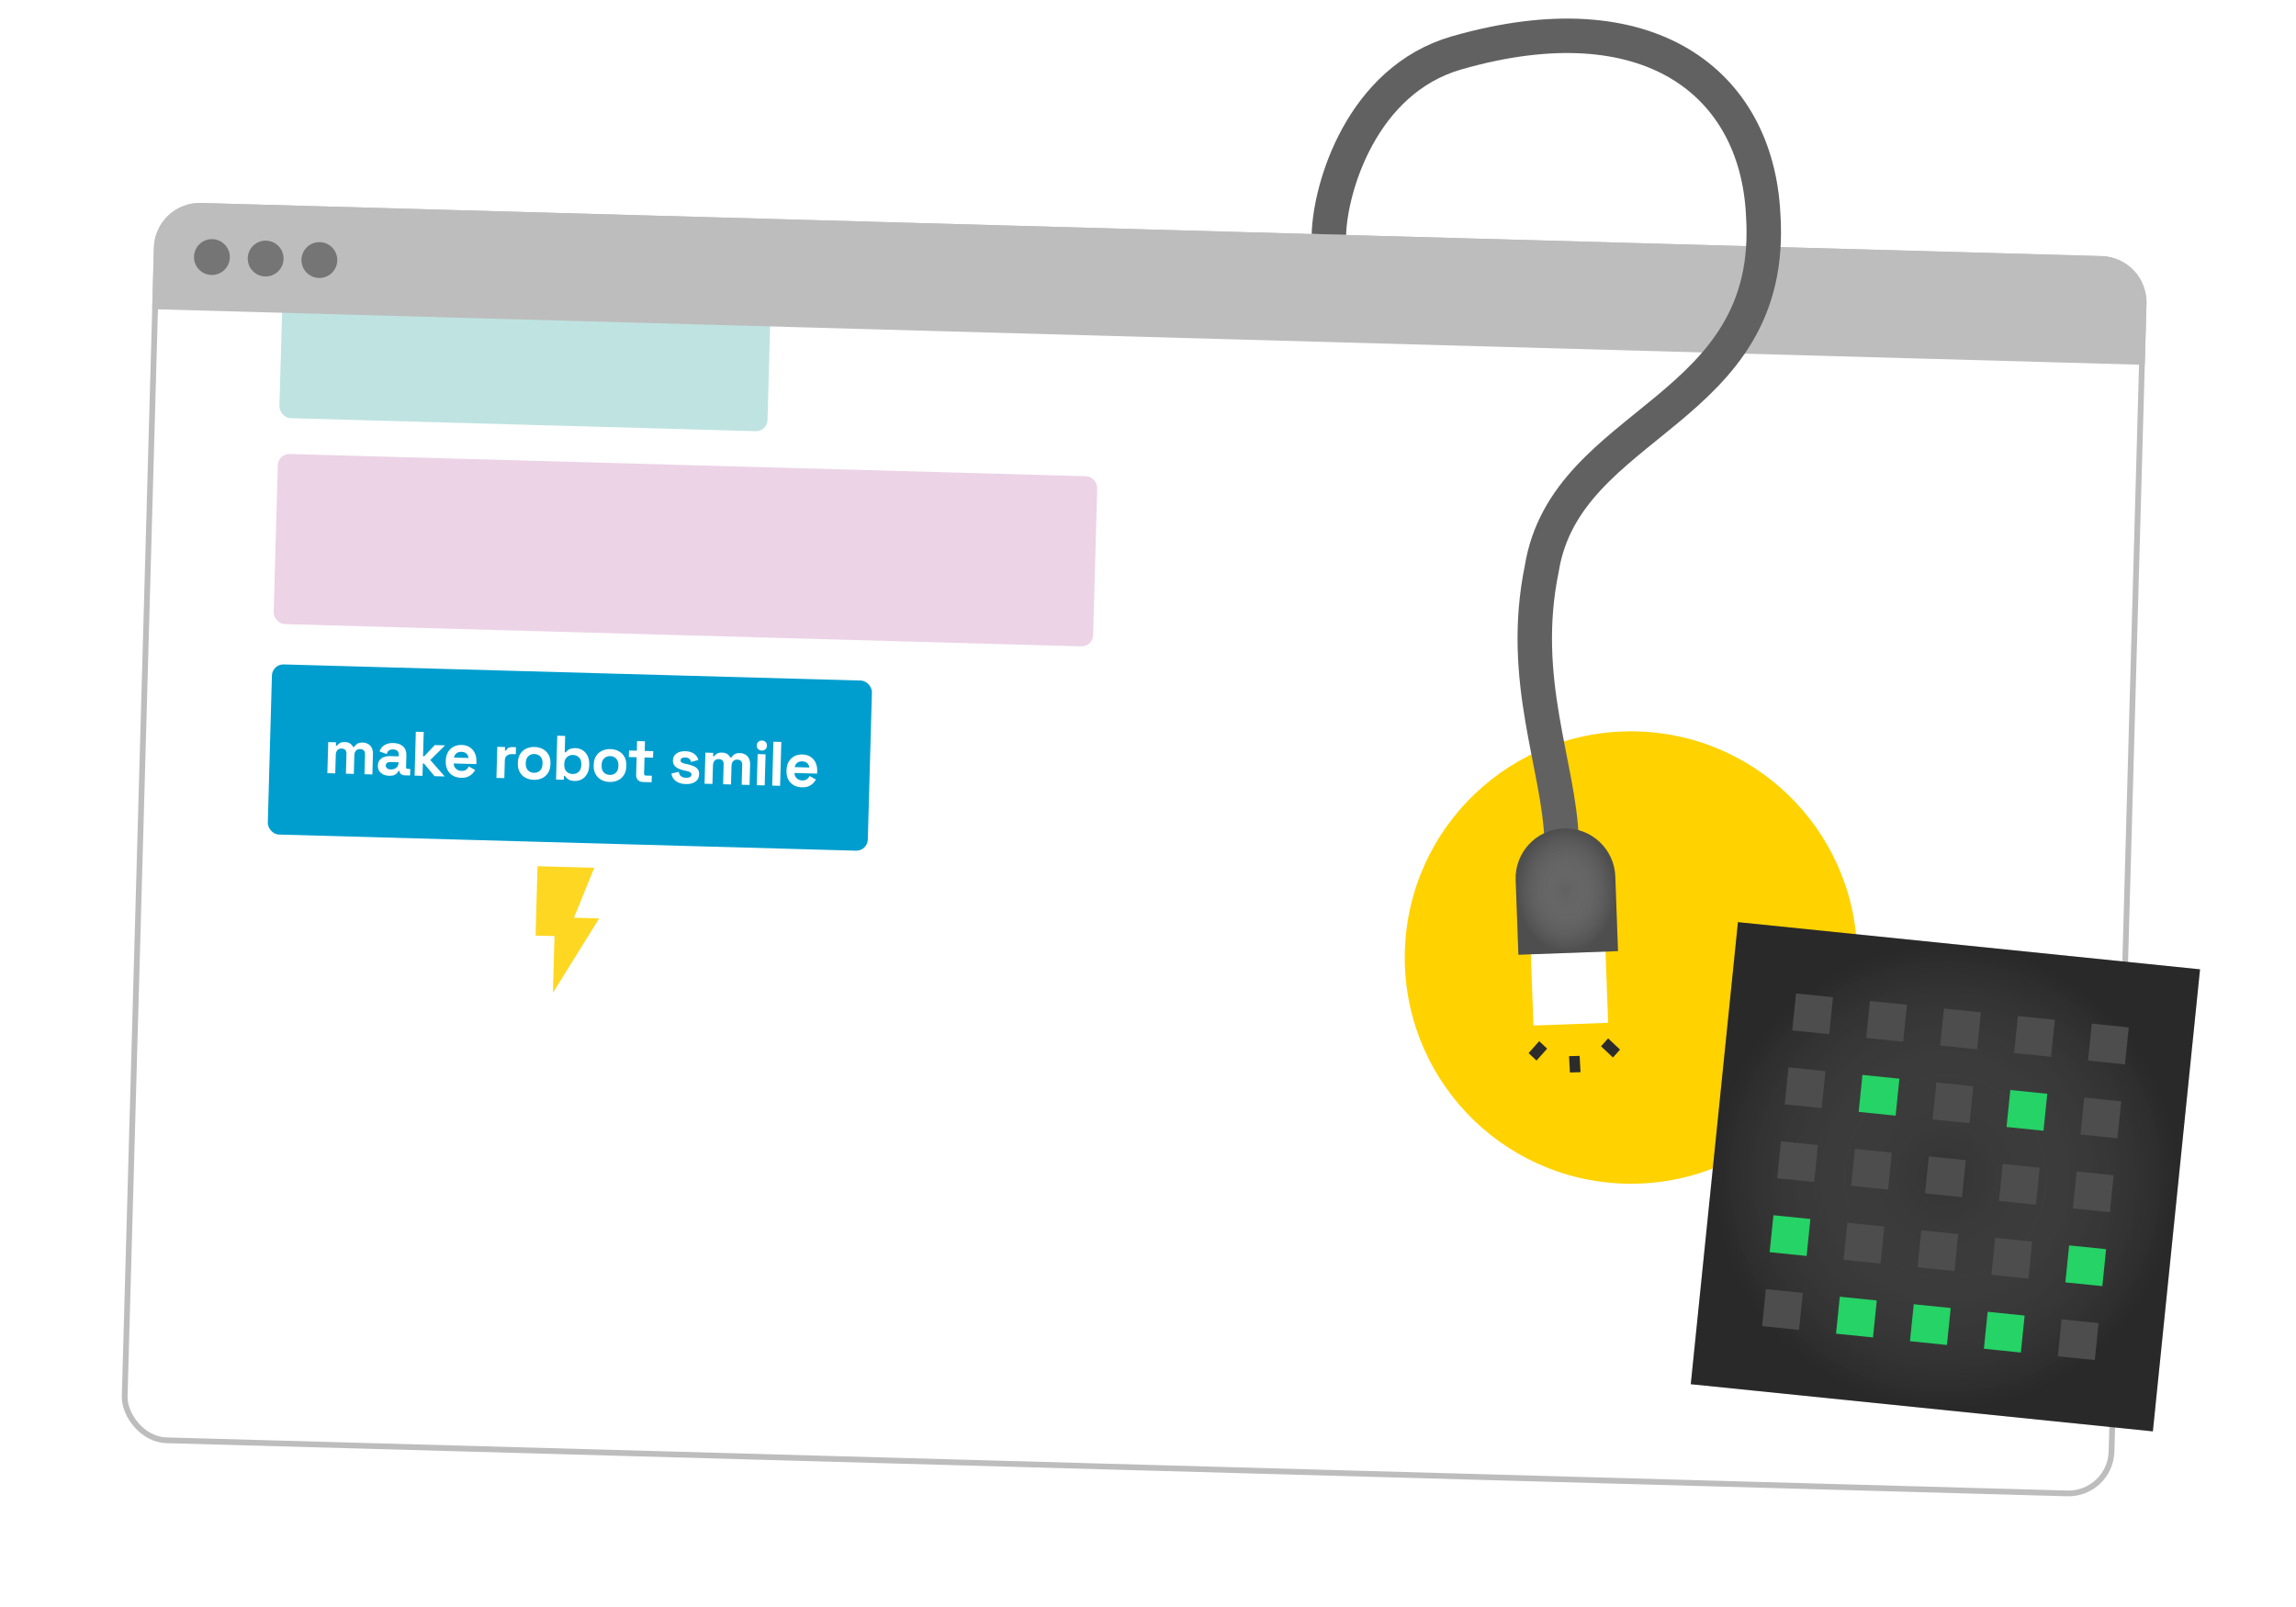 <svg width="400" height="280" viewBox="0 0 400 280" fill="none" xmlns="http://www.w3.org/2000/svg">
<g filter="url(#filter0_d)">
<rect x="27.039" y="35.145" width="347.274" height="216.168" rx="8" transform="rotate(1.601 27.039 35.145)" fill="white"/>
<rect x="27.525" y="35.659" width="346.274" height="215.168" rx="7.5" transform="rotate(1.601 27.525 35.659)" stroke="#BDBDBD"/>
</g>
<circle cx="284.145" cy="166.838" r="39.41" transform="rotate(1.601 284.145 166.838)" fill="#FFD200"/>
<rect x="47.428" y="115.712" width="104.572" height="29.655" rx="2" transform="rotate(1.601 47.428 115.712)" fill="#009ECE"/>
<rect opacity="0.25" x="48.453" y="79.046" width="142.812" height="29.655" rx="2" transform="rotate(1.601 48.453 79.046)" fill="#B6519D"/>
<rect opacity="0.25" x="49.455" y="43.163" width="85.063" height="29.655" rx="2" transform="rotate(1.601 49.455 43.163)" fill="#01928B"/>
<path d="M57.032 134.717L57.184 129.3L58.538 129.338L58.521 129.927L58.718 129.933C58.818 129.753 58.978 129.601 59.2 129.476C59.423 129.344 59.712 129.283 60.069 129.293C60.455 129.304 60.762 129.389 60.991 129.548C61.22 129.7 61.393 129.898 61.51 130.142L61.706 130.148C61.837 129.918 62.017 129.73 62.247 129.583C62.477 129.437 62.799 129.369 63.214 129.381C63.549 129.39 63.849 129.472 64.115 129.625C64.388 129.771 64.6 129.992 64.752 130.287C64.912 130.576 64.985 130.939 64.973 131.376L64.874 134.936L63.497 134.897L63.594 131.435C63.602 131.137 63.532 130.913 63.383 130.763C63.235 130.606 63.022 130.523 62.745 130.515C62.432 130.507 62.186 130.602 62.005 130.801C61.832 130.993 61.741 131.274 61.73 131.646L61.641 134.846L60.265 134.807L60.361 131.345C60.37 131.047 60.3 130.822 60.151 130.672C60.002 130.515 59.789 130.433 59.513 130.425C59.2 130.416 58.953 130.511 58.773 130.71C58.6 130.902 58.508 131.184 58.498 131.555L58.408 134.755L57.032 134.717Z" fill="white"/>
<path d="M67.813 135.171C67.427 135.16 67.083 135.085 66.781 134.945C66.479 134.799 66.24 134.595 66.065 134.335C65.898 134.068 65.82 133.749 65.83 133.378C65.84 133.006 65.936 132.699 66.118 132.457C66.307 132.207 66.56 132.025 66.876 131.91C67.2 131.788 67.566 131.732 67.974 131.744L69.459 131.785L69.468 131.479C69.475 131.224 69.401 131.015 69.245 130.85C69.09 130.678 68.837 130.587 68.487 130.578C68.145 130.568 67.888 130.641 67.716 130.796C67.545 130.945 67.43 131.142 67.372 131.388L66.117 130.927C66.212 130.652 66.357 130.405 66.553 130.185C66.756 129.957 67.02 129.779 67.344 129.649C67.676 129.513 68.075 129.451 68.54 129.464C69.254 129.484 69.813 129.678 70.218 130.047C70.623 130.415 70.816 130.938 70.797 131.615L70.741 133.635C70.735 133.854 70.834 133.966 71.038 133.971L71.475 133.984L71.443 135.119L70.525 135.094C70.256 135.086 70.036 135.015 69.865 134.879C69.694 134.743 69.611 134.566 69.617 134.347L69.618 134.336L69.41 134.33C69.379 134.417 69.31 134.532 69.204 134.674C69.098 134.81 68.934 134.929 68.713 135.032C68.491 135.135 68.191 135.182 67.813 135.171ZM68.084 134.064C68.47 134.075 68.786 133.978 69.032 133.773C69.286 133.562 69.418 133.278 69.428 132.921L69.431 132.812L68.044 132.773C67.789 132.766 67.587 132.815 67.438 132.92C67.29 133.025 67.213 133.176 67.207 133.373C67.202 133.569 67.274 133.731 67.423 133.859C67.573 133.988 67.793 134.056 68.084 134.064Z" fill="white"/>
<path d="M72.231 135.141L72.444 127.497L73.82 127.535L73.702 131.762L73.899 131.767L75.746 129.819L77.537 129.869L74.962 132.42L77.473 135.288L75.703 135.239L73.863 133.034L73.667 133.028L73.606 135.18L72.231 135.141Z" fill="white"/>
<path d="M80.31 135.52C79.771 135.505 79.297 135.379 78.889 135.142C78.487 134.897 78.176 134.564 77.955 134.143C77.741 133.714 77.642 133.216 77.658 132.648L77.661 132.517C77.677 131.949 77.804 131.461 78.041 131.052C78.279 130.636 78.604 130.321 79.018 130.107C79.433 129.885 79.909 129.782 80.448 129.797C80.979 129.812 81.438 129.945 81.825 130.196C82.212 130.44 82.508 130.776 82.715 131.205C82.922 131.626 83.017 132.113 83.002 132.666L82.989 133.136L79.046 133.026C79.05 133.398 79.18 133.704 79.436 133.944C79.691 134.184 80.008 134.31 80.387 134.32C80.773 134.331 81.059 134.255 81.246 134.093C81.433 133.93 81.576 133.749 81.677 133.547L82.785 134.169C82.678 134.355 82.523 134.558 82.32 134.779C82.124 134.992 81.864 135.174 81.539 135.325C81.215 135.469 80.805 135.534 80.31 135.52ZM79.086 132L81.62 132.07C81.599 131.756 81.479 131.502 81.258 131.306C81.045 131.111 80.76 131.008 80.403 130.998C80.032 130.988 79.735 131.074 79.511 131.257C79.287 131.44 79.145 131.688 79.086 132Z" fill="white"/>
<path d="M86.485 135.54L86.637 130.123L87.991 130.161L87.974 130.772L88.17 130.778C88.257 130.562 88.392 130.405 88.577 130.308C88.769 130.212 88.989 130.167 89.237 130.174L89.892 130.192L89.858 131.415L89.18 131.396C88.831 131.387 88.541 131.473 88.31 131.656C88.079 131.832 87.958 132.113 87.947 132.499L87.861 135.578L86.485 135.54Z" fill="white"/>
<path d="M92.978 135.874C92.439 135.859 91.958 135.737 91.535 135.506C91.111 135.276 90.781 134.95 90.546 134.528C90.31 134.106 90.2 133.604 90.216 133.021L90.221 132.846C90.237 132.264 90.375 131.769 90.634 131.36C90.893 130.952 91.241 130.645 91.676 130.439C92.112 130.232 92.599 130.137 93.138 130.152C93.677 130.167 94.158 130.289 94.581 130.52C95.005 130.75 95.335 131.077 95.57 131.498C95.806 131.92 95.916 132.423 95.9 133.005L95.895 133.18C95.879 133.762 95.741 134.258 95.482 134.666C95.223 135.074 94.875 135.381 94.44 135.587C94.004 135.794 93.517 135.889 92.978 135.874ZM93.012 134.651C93.434 134.663 93.788 134.538 94.072 134.276C94.356 134.008 94.506 133.618 94.52 133.109L94.523 132.999C94.537 132.49 94.41 132.096 94.141 131.819C93.879 131.535 93.533 131.387 93.104 131.375C92.681 131.363 92.328 131.492 92.044 131.761C91.76 132.022 91.61 132.408 91.596 132.918L91.593 133.027C91.579 133.536 91.706 133.933 91.975 134.218C92.244 134.495 92.59 134.639 93.012 134.651Z" fill="white"/>
<path d="M100.124 136.074C99.636 136.06 99.263 135.966 99.006 135.791C98.749 135.617 98.561 135.426 98.443 135.218L98.246 135.213L98.228 135.868L96.874 135.83L97.087 128.185L98.463 128.224L98.384 131.074L98.58 131.08C98.664 130.951 98.773 130.83 98.907 130.717C99.049 130.605 99.23 130.515 99.45 130.448C99.678 130.375 99.956 130.342 100.284 130.351C100.721 130.364 101.122 130.484 101.487 130.713C101.852 130.934 102.142 131.256 102.356 131.677C102.57 132.099 102.669 132.604 102.653 133.194L102.648 133.369C102.631 133.958 102.504 134.457 102.267 134.866C102.03 135.275 101.722 135.583 101.345 135.791C100.968 135.992 100.561 136.086 100.124 136.074ZM99.742 134.861C100.165 134.873 100.522 134.748 100.813 134.487C101.105 134.218 101.258 133.822 101.273 133.297L101.276 133.188C101.29 132.664 101.159 132.263 100.883 131.986C100.614 131.701 100.265 131.553 99.835 131.541C99.413 131.529 99.056 131.658 98.764 131.927C98.473 132.188 98.32 132.581 98.305 133.105L98.302 133.214C98.287 133.738 98.418 134.143 98.694 134.428C98.971 134.705 99.32 134.849 99.742 134.861Z" fill="white"/>
<path d="M106.193 136.244C105.654 136.229 105.173 136.106 104.749 135.876C104.326 135.645 103.996 135.319 103.76 134.897C103.524 134.475 103.414 133.973 103.431 133.39L103.436 133.216C103.452 132.633 103.59 132.138 103.849 131.73C104.108 131.322 104.455 131.014 104.891 130.808C105.327 130.602 105.814 130.506 106.353 130.521C106.891 130.536 107.373 130.659 107.796 130.889C108.219 131.12 108.549 131.446 108.785 131.868C109.021 132.29 109.131 132.792 109.115 133.374L109.11 133.549C109.093 134.132 108.956 134.627 108.697 135.035C108.437 135.443 108.09 135.75 107.654 135.957C107.219 136.163 106.731 136.259 106.193 136.244ZM106.227 135.021C106.649 135.032 107.002 134.907 107.287 134.646C107.571 134.377 107.72 133.988 107.735 133.478L107.738 133.369C107.752 132.859 107.624 132.466 107.355 132.189C107.094 131.904 106.748 131.756 106.318 131.744C105.896 131.732 105.543 131.861 105.258 132.13C104.974 132.392 104.825 132.777 104.811 133.287L104.808 133.396C104.793 133.906 104.921 134.303 105.19 134.587C105.459 134.864 105.805 135.009 106.227 135.021Z" fill="white"/>
<path d="M111.993 136.253C111.636 136.243 111.348 136.126 111.128 135.901C110.916 135.669 110.815 135.367 110.825 134.996L110.911 131.938L109.557 131.9L109.588 130.764L110.943 130.802L110.99 129.12L112.366 129.159L112.319 130.841L113.804 130.882L113.772 132.018L112.287 131.977L112.208 134.794C112.202 135.013 112.301 135.125 112.505 135.13L113.553 135.16L113.522 136.296L111.993 136.253Z" fill="white"/>
<path d="M119.48 136.615C118.774 136.595 118.199 136.426 117.756 136.108C117.313 135.789 117.053 135.345 116.974 134.774L118.25 134.482C118.294 134.738 118.372 134.941 118.484 135.09C118.604 135.239 118.75 135.349 118.923 135.419C119.103 135.482 119.299 135.517 119.51 135.523C119.831 135.532 120.069 135.484 120.225 135.379C120.381 135.267 120.461 135.127 120.466 134.96C120.471 134.792 120.402 134.663 120.258 134.571C120.115 134.472 119.885 134.389 119.566 134.322L119.262 134.259C118.885 134.176 118.542 134.068 118.232 133.935C117.923 133.795 117.677 133.61 117.494 133.379C117.311 133.148 117.224 132.854 117.234 132.497C117.249 131.959 117.457 131.553 117.858 131.28C118.26 131 118.781 130.868 119.421 130.886C120.026 130.903 120.524 131.052 120.917 131.333C121.31 131.613 121.562 131.974 121.674 132.414L120.385 132.771C120.335 132.493 120.22 132.293 120.041 132.171C119.87 132.05 119.653 131.986 119.391 131.978C119.129 131.971 118.927 132.013 118.786 132.104C118.645 132.187 118.573 132.309 118.568 132.469C118.563 132.644 118.633 132.777 118.776 132.868C118.919 132.953 119.114 133.02 119.36 133.071L119.665 133.134C120.07 133.218 120.435 133.326 120.759 133.459C121.091 133.585 121.348 133.764 121.531 133.995C121.722 134.219 121.812 134.52 121.801 134.898C121.785 135.466 121.566 135.901 121.142 136.203C120.726 136.497 120.172 136.634 119.48 136.615Z" fill="white"/>
<path d="M122.743 136.553L122.895 131.136L124.249 131.174L124.232 131.764L124.429 131.769C124.529 131.59 124.69 131.438 124.912 131.313C125.134 131.181 125.423 131.12 125.78 131.13C126.166 131.14 126.473 131.226 126.702 131.385C126.931 131.537 127.104 131.735 127.221 131.979L127.418 131.984C127.548 131.755 127.728 131.567 127.958 131.42C128.188 131.273 128.511 131.206 128.926 131.218C129.26 131.227 129.561 131.308 129.826 131.461C130.099 131.607 130.311 131.828 130.463 132.124C130.623 132.413 130.696 132.775 130.684 133.212L130.585 136.772L129.209 136.734L129.305 133.272C129.314 132.973 129.243 132.749 129.095 132.599C128.946 132.442 128.733 132.36 128.457 132.352C128.144 132.343 127.897 132.438 127.716 132.637C127.543 132.829 127.452 133.111 127.441 133.482L127.352 136.682L125.976 136.644L126.073 133.182C126.081 132.883 126.011 132.659 125.862 132.509C125.713 132.352 125.501 132.269 125.224 132.262C124.911 132.253 124.664 132.348 124.484 132.547C124.311 132.739 124.219 133.021 124.209 133.392L124.119 136.592L122.743 136.553Z" fill="white"/>
<path d="M131.846 136.808L131.998 131.391L133.374 131.429L133.222 136.846L131.846 136.808ZM132.703 130.777C132.456 130.77 132.247 130.684 132.077 130.519C131.914 130.354 131.836 130.14 131.843 129.878C131.85 129.616 131.94 129.407 132.112 129.252C132.291 129.097 132.505 129.022 132.752 129.029C133.007 129.036 133.216 129.122 133.379 129.287C133.542 129.452 133.62 129.666 133.612 129.928C133.605 130.19 133.515 130.399 133.343 130.554C133.172 130.71 132.958 130.784 132.703 130.777Z" fill="white"/>
<path d="M134.529 136.883L134.742 129.238L136.118 129.276L135.905 136.921L134.529 136.883Z" fill="white"/>
<path d="M139.675 137.18C139.136 137.165 138.663 137.038 138.254 136.801C137.853 136.557 137.541 136.224 137.32 135.802C137.106 135.374 137.007 134.875 137.023 134.307L137.027 134.176C137.043 133.608 137.169 133.12 137.406 132.711C137.644 132.296 137.97 131.98 138.384 131.766C138.798 131.544 139.274 131.441 139.813 131.456C140.345 131.471 140.804 131.604 141.19 131.855C141.577 132.099 141.873 132.436 142.08 132.864C142.287 133.285 142.383 133.772 142.367 134.326L142.354 134.795L138.411 134.685C138.416 135.057 138.546 135.363 138.801 135.603C139.057 135.843 139.374 135.969 139.752 135.979C140.138 135.99 140.425 135.914 140.611 135.752C140.798 135.59 140.942 135.408 141.042 135.207L142.15 135.828C142.043 136.014 141.888 136.218 141.685 136.438C141.49 136.651 141.23 136.833 140.905 136.984C140.58 137.128 140.17 137.193 139.675 137.18ZM138.451 133.659L140.985 133.73C140.964 133.416 140.844 133.161 140.624 132.965C140.41 132.77 140.126 132.667 139.769 132.657C139.397 132.647 139.1 132.733 138.876 132.917C138.652 133.1 138.511 133.347 138.451 133.659Z" fill="white"/>
<path d="M35.022 35.869L366.167 45.124C370.307 45.24 373.57 48.691 373.454 52.831L373.168 63.056L27.03 53.382L27.315 43.156C27.431 39.016 30.881 35.753 35.022 35.869Z" fill="#BDBDBD" stroke="#BDBDBD"/>
<path d="M272.065 146.533C271.657 133.373 264.615 118.529 268.597 99.1C272.853 72.884 309.526 72.108 307.172 37.319C306.031 14.422 287.225 -0.394 253.778 9.21C237.25 13.957 231.745 32.644 231.517 40.835" stroke="#616161" stroke-width="6"/>
<g filter="url(#filter1_d)">
<path d="M266.27 154.56C266.139 150.967 268.946 147.947 272.54 147.816V147.816C276.133 147.685 279.152 150.492 279.283 154.086L280.163 178.212L267.15 178.686L266.27 154.56Z" fill="white"/>
</g>
<g filter="url(#filter2_d)">
<path d="M264.057 153.34C263.882 148.549 267.624 144.523 272.415 144.349V144.349C277.207 144.174 281.232 147.916 281.407 152.708L281.882 165.72L264.531 166.353L264.057 153.34Z" fill="#616161"/>
<path d="M264.057 153.34C263.882 148.549 267.624 144.523 272.415 144.349V144.349C277.207 144.174 281.232 147.916 281.407 152.708L281.882 165.72L264.531 166.353L264.057 153.34Z" fill="url(#paint0_radial)" fill-opacity="0.2" style="mix-blend-mode:soft-light"/>
</g>
<circle cx="36.92" cy="44.789" r="3.122" transform="rotate(1.601 36.92 44.789)" fill="#757575"/>
<circle cx="46.281" cy="45.05" r="3.122" transform="rotate(1.601 46.281 45.05)" fill="#757575"/>
<circle cx="55.642" cy="45.312" r="3.122" transform="rotate(1.601 55.642 45.312)" fill="#757575"/>
<path fill-rule="evenodd" clip-rule="evenodd" d="M275.348 186.813L273.506 186.868L273.355 184.025L275.198 183.969L275.348 186.813ZM282.236 182.88L280.999 184.26L278.926 182.303L280.162 180.923L282.236 182.88ZM267.682 184.789L269.54 182.714L268.152 181.413L266.303 183.488L267.682 184.789Z" fill="#2C2C2C"/>
<path d="M93.644 150.927L93.307 163.01L96.602 163.102L96.326 172.988L104.384 160.022L99.99 159.899L103.531 151.203L93.644 150.927Z" fill="#FED722"/>
<g filter="url(#filter3_d)">
<rect x="302.779" y="160.676" width="80.92" height="80.92" transform="rotate(5.828 302.779 160.676)" fill="#333333"/>
<rect x="302.779" y="160.676" width="80.92" height="80.92" transform="rotate(5.828 302.779 160.676)" fill="url(#paint1_radial)" fill-opacity="0.2" style="mix-blend-mode:soft-light"/>
</g>
<rect x="312.902" y="173.096" width="6.474" height="6.474" transform="rotate(5.828 312.902 173.096)" fill="#4D4D4D"/>
<rect x="311.586" y="185.978" width="6.474" height="6.474" transform="rotate(5.828 311.586 185.978)" fill="#4D4D4D"/>
<rect x="310.273" y="198.857" width="6.474" height="6.474" transform="rotate(5.828 310.273 198.857)" fill="#4D4D4D"/>
<g filter="url(#filter4_d)">
<rect x="308.959" y="211.737" width="6.474" height="6.474" transform="rotate(5.828 308.959 211.737)" fill="#25D366"/>
</g>
<rect x="307.643" y="224.618" width="6.474" height="6.474" transform="rotate(5.828 307.643 224.618)" fill="#4D4D4D"/>
<rect x="325.781" y="174.41" width="6.474" height="6.474" transform="rotate(5.828 325.781 174.41)" fill="#4D4D4D"/>
<g filter="url(#filter5_d)">
<rect x="324.467" y="187.292" width="6.474" height="6.474" transform="rotate(5.828 324.467 187.292)" fill="#25D366"/>
</g>
<rect x="323.15" y="200.172" width="6.474" height="6.474" transform="rotate(5.828 323.15 200.172)" fill="#4D4D4D"/>
<rect x="321.836" y="213.052" width="6.474" height="6.474" transform="rotate(5.828 321.836 213.052)" fill="#4D4D4D"/>
<g filter="url(#filter6_d)">
<rect x="320.525" y="225.933" width="6.474" height="6.474" transform="rotate(5.828 320.525 225.933)" fill="#25D366"/>
</g>
<rect x="338.664" y="175.726" width="6.474" height="6.474" transform="rotate(5.828 338.664 175.726)" fill="#4D4D4D"/>
<rect x="337.348" y="188.606" width="6.474" height="6.474" transform="rotate(5.828 337.348 188.606)" fill="#4D4D4D"/>
<rect x="336.033" y="201.486" width="6.474" height="6.474" transform="rotate(5.828 336.033 201.486)" fill="#4D4D4D"/>
<rect x="334.717" y="214.366" width="6.474" height="6.474" transform="rotate(5.828 334.717 214.366)" fill="#4D4D4D"/>
<g filter="url(#filter7_d)">
<rect x="333.404" y="227.247" width="6.474" height="6.474" transform="rotate(5.828 333.404 227.247)" fill="#25D366"/>
</g>
<rect x="351.545" y="177.041" width="6.474" height="6.474" transform="rotate(5.828 351.545 177.041)" fill="#4D4D4D"/>
<g filter="url(#filter8_d)">
<rect x="350.229" y="189.921" width="6.474" height="6.474" transform="rotate(5.828 350.229 189.921)" fill="#25D366"/>
</g>
<rect x="348.912" y="202.801" width="6.474" height="6.474" transform="rotate(5.828 348.912 202.801)" fill="#4D4D4D"/>
<rect x="347.6" y="215.683" width="6.474" height="6.474" transform="rotate(5.828 347.6 215.683)" fill="#4D4D4D"/>
<g filter="url(#filter9_d)">
<rect x="346.283" y="228.562" width="6.474" height="6.474" transform="rotate(5.828 346.283 228.562)" fill="#25D366"/>
</g>
<rect x="364.422" y="178.354" width="6.474" height="6.474" transform="rotate(5.828 364.422 178.354)" fill="#4D4D4D"/>
<rect x="363.109" y="191.235" width="6.474" height="6.474" transform="rotate(5.828 363.109 191.235)" fill="#4D4D4D"/>
<rect x="361.791" y="204.115" width="6.474" height="6.474" transform="rotate(5.828 361.791 204.115)" fill="#4D4D4D"/>
<g filter="url(#filter10_d)">
<rect x="360.477" y="216.995" width="6.474" height="6.474" transform="rotate(5.828 360.477 216.995)" fill="#25D366"/>
</g>
<rect x="359.164" y="229.877" width="6.474" height="6.474" transform="rotate(5.828 359.164 229.877)" fill="#4D4D4D"/>
<defs>
<filter id="filter0_d" x="9" y="23.145" width="377.178" height="249.787" filterUnits="userSpaceOnUse" color-interpolation-filters="sRGB">
<feFlood flood-opacity="0" result="BackgroundImageFix"/>
<feColorMatrix in="SourceAlpha" type="matrix" values="0 0 0 0 0 0 0 0 0 0 0 0 0 0 0 0 0 0 127 0"/>
<feOffset/>
<feGaussianBlur stdDeviation="6"/>
<feColorMatrix type="matrix" values="0 0 0 0 0 0 0 0 0 0 0 0 0 0 0 0 0 0 0.25 0"/>
<feBlend mode="normal" in2="BackgroundImageFix" result="effect1_dropShadow"/>
<feBlend mode="normal" in="SourceGraphic" in2="effect1_dropShadow" result="shape"/>
</filter>
<filter id="filter1_d" x="254.033" y="135.579" width="38.13" height="55.107" filterUnits="userSpaceOnUse" color-interpolation-filters="sRGB">
<feFlood flood-opacity="0" result="BackgroundImageFix"/>
<feColorMatrix in="SourceAlpha" type="matrix" values="0 0 0 0 0 0 0 0 0 0 0 0 0 0 0 0 0 0 127 0"/>
<feOffset/>
<feGaussianBlur stdDeviation="6"/>
<feColorMatrix type="matrix" values="0 0 0 0 0 0 0 0 0 0 0 0 0 0 0 0 0 0 0.5 0"/>
<feBlend mode="normal" in2="BackgroundImageFix" result="effect1_dropShadow"/>
<feBlend mode="normal" in="SourceGraphic" in2="effect1_dropShadow" result="shape"/>
</filter>
<filter id="filter2_d" x="257.74" y="138.032" width="30.142" height="34.321" filterUnits="userSpaceOnUse" color-interpolation-filters="sRGB">
<feFlood flood-opacity="0" result="BackgroundImageFix"/>
<feColorMatrix in="SourceAlpha" type="matrix" values="0 0 0 0 0 0 0 0 0 0 0 0 0 0 0 0 0 0 127 0"/>
<feOffset/>
<feGaussianBlur stdDeviation="3"/>
<feColorMatrix type="matrix" values="0 0 0 0 0 0 0 0 0 0 0 0 0 0 0 0 0 0 0.5 0"/>
<feBlend mode="normal" in2="BackgroundImageFix" result="effect1_dropShadow"/>
<feBlend mode="normal" in="SourceGraphic" in2="effect1_dropShadow" result="shape"/>
</filter>
<filter id="filter3_d" x="288.562" y="154.676" width="100.718" height="100.718" filterUnits="userSpaceOnUse" color-interpolation-filters="sRGB">
<feFlood flood-opacity="0" result="BackgroundImageFix"/>
<feColorMatrix in="SourceAlpha" type="matrix" values="0 0 0 0 0 0 0 0 0 0 0 0 0 0 0 0 0 0 127 0"/>
<feOffset/>
<feGaussianBlur stdDeviation="3"/>
<feColorMatrix type="matrix" values="0 0 0 0 0 0 0 0 0 0 0 0 0 0 0 0 0 0 0.5 0"/>
<feBlend mode="normal" in2="BackgroundImageFix" result="effect1_dropShadow"/>
<feBlend mode="normal" in="SourceGraphic" in2="effect1_dropShadow" result="shape"/>
</filter>
<filter id="filter4_d" x="292.301" y="195.737" width="39.097" height="39.097" filterUnits="userSpaceOnUse" color-interpolation-filters="sRGB">
<feFlood flood-opacity="0" result="BackgroundImageFix"/>
<feColorMatrix in="SourceAlpha" type="matrix" values="0 0 0 0 0 0 0 0 0 0 0 0 0 0 0 0 0 0 127 0"/>
<feOffset/>
<feGaussianBlur stdDeviation="8"/>
<feColorMatrix type="matrix" values="0 0 0 0 0.8 0 0 0 0 1 0 0 0 0 0.6 0 0 0 1 0"/>
<feBlend mode="soft-light" in2="BackgroundImageFix" result="effect1_dropShadow"/>
<feBlend mode="normal" in="SourceGraphic" in2="effect1_dropShadow" result="shape"/>
</filter>
<filter id="filter5_d" x="307.809" y="171.292" width="39.097" height="39.097" filterUnits="userSpaceOnUse" color-interpolation-filters="sRGB">
<feFlood flood-opacity="0" result="BackgroundImageFix"/>
<feColorMatrix in="SourceAlpha" type="matrix" values="0 0 0 0 0 0 0 0 0 0 0 0 0 0 0 0 0 0 127 0"/>
<feOffset/>
<feGaussianBlur stdDeviation="8"/>
<feColorMatrix type="matrix" values="0 0 0 0 0.8 0 0 0 0 1 0 0 0 0 0.6 0 0 0 1 0"/>
<feBlend mode="soft-light" in2="BackgroundImageFix" result="effect1_dropShadow"/>
<feBlend mode="normal" in="SourceGraphic" in2="effect1_dropShadow" result="shape"/>
</filter>
<filter id="filter6_d" x="303.867" y="209.933" width="39.097" height="39.097" filterUnits="userSpaceOnUse" color-interpolation-filters="sRGB">
<feFlood flood-opacity="0" result="BackgroundImageFix"/>
<feColorMatrix in="SourceAlpha" type="matrix" values="0 0 0 0 0 0 0 0 0 0 0 0 0 0 0 0 0 0 127 0"/>
<feOffset/>
<feGaussianBlur stdDeviation="8"/>
<feColorMatrix type="matrix" values="0 0 0 0 0.8 0 0 0 0 1 0 0 0 0 0.6 0 0 0 1 0"/>
<feBlend mode="soft-light" in2="BackgroundImageFix" result="effect1_dropShadow"/>
<feBlend mode="normal" in="SourceGraphic" in2="effect1_dropShadow" result="shape"/>
</filter>
<filter id="filter7_d" x="316.746" y="211.247" width="39.097" height="39.097" filterUnits="userSpaceOnUse" color-interpolation-filters="sRGB">
<feFlood flood-opacity="0" result="BackgroundImageFix"/>
<feColorMatrix in="SourceAlpha" type="matrix" values="0 0 0 0 0 0 0 0 0 0 0 0 0 0 0 0 0 0 127 0"/>
<feOffset/>
<feGaussianBlur stdDeviation="8"/>
<feColorMatrix type="matrix" values="0 0 0 0 0.8 0 0 0 0 1 0 0 0 0 0.6 0 0 0 1 0"/>
<feBlend mode="soft-light" in2="BackgroundImageFix" result="effect1_dropShadow"/>
<feBlend mode="normal" in="SourceGraphic" in2="effect1_dropShadow" result="shape"/>
</filter>
<filter id="filter8_d" x="333.57" y="173.921" width="39.097" height="39.097" filterUnits="userSpaceOnUse" color-interpolation-filters="sRGB">
<feFlood flood-opacity="0" result="BackgroundImageFix"/>
<feColorMatrix in="SourceAlpha" type="matrix" values="0 0 0 0 0 0 0 0 0 0 0 0 0 0 0 0 0 0 127 0"/>
<feOffset/>
<feGaussianBlur stdDeviation="8"/>
<feColorMatrix type="matrix" values="0 0 0 0 0.8 0 0 0 0 1 0 0 0 0 0.6 0 0 0 1 0"/>
<feBlend mode="soft-light" in2="BackgroundImageFix" result="effect1_dropShadow"/>
<feBlend mode="normal" in="SourceGraphic" in2="effect1_dropShadow" result="shape"/>
</filter>
<filter id="filter9_d" x="329.625" y="212.562" width="39.097" height="39.097" filterUnits="userSpaceOnUse" color-interpolation-filters="sRGB">
<feFlood flood-opacity="0" result="BackgroundImageFix"/>
<feColorMatrix in="SourceAlpha" type="matrix" values="0 0 0 0 0 0 0 0 0 0 0 0 0 0 0 0 0 0 127 0"/>
<feOffset/>
<feGaussianBlur stdDeviation="8"/>
<feColorMatrix type="matrix" values="0 0 0 0 0.8 0 0 0 0 1 0 0 0 0 0.6 0 0 0 1 0"/>
<feBlend mode="soft-light" in2="BackgroundImageFix" result="effect1_dropShadow"/>
<feBlend mode="normal" in="SourceGraphic" in2="effect1_dropShadow" result="shape"/>
</filter>
<filter id="filter10_d" x="343.818" y="200.995" width="39.097" height="39.097" filterUnits="userSpaceOnUse" color-interpolation-filters="sRGB">
<feFlood flood-opacity="0" result="BackgroundImageFix"/>
<feColorMatrix in="SourceAlpha" type="matrix" values="0 0 0 0 0 0 0 0 0 0 0 0 0 0 0 0 0 0 127 0"/>
<feOffset/>
<feGaussianBlur stdDeviation="8"/>
<feColorMatrix type="matrix" values="0 0 0 0 0.8 0 0 0 0 1 0 0 0 0 0.6 0 0 0 1 0"/>
<feBlend mode="soft-light" in2="BackgroundImageFix" result="effect1_dropShadow"/>
<feBlend mode="normal" in="SourceGraphic" in2="effect1_dropShadow" result="shape"/>
</filter>
<radialGradient id="paint0_radial" cx="0" cy="0" r="1" gradientUnits="userSpaceOnUse" gradientTransform="translate(272.811 155.193) rotate(87.911) scale(10.851 8.681)">
<stop stop-color="white" stop-opacity="0"/>
<stop offset="1"/>
</radialGradient>
<radialGradient id="paint1_radial" cx="0" cy="0" r="1" gradientUnits="userSpaceOnUse" gradientTransform="translate(343.239 201.136) rotate(90) scale(40.46)">
<stop stop-color="white" stop-opacity="0"/>
<stop offset="1"/>
</radialGradient>
</defs>
</svg>
